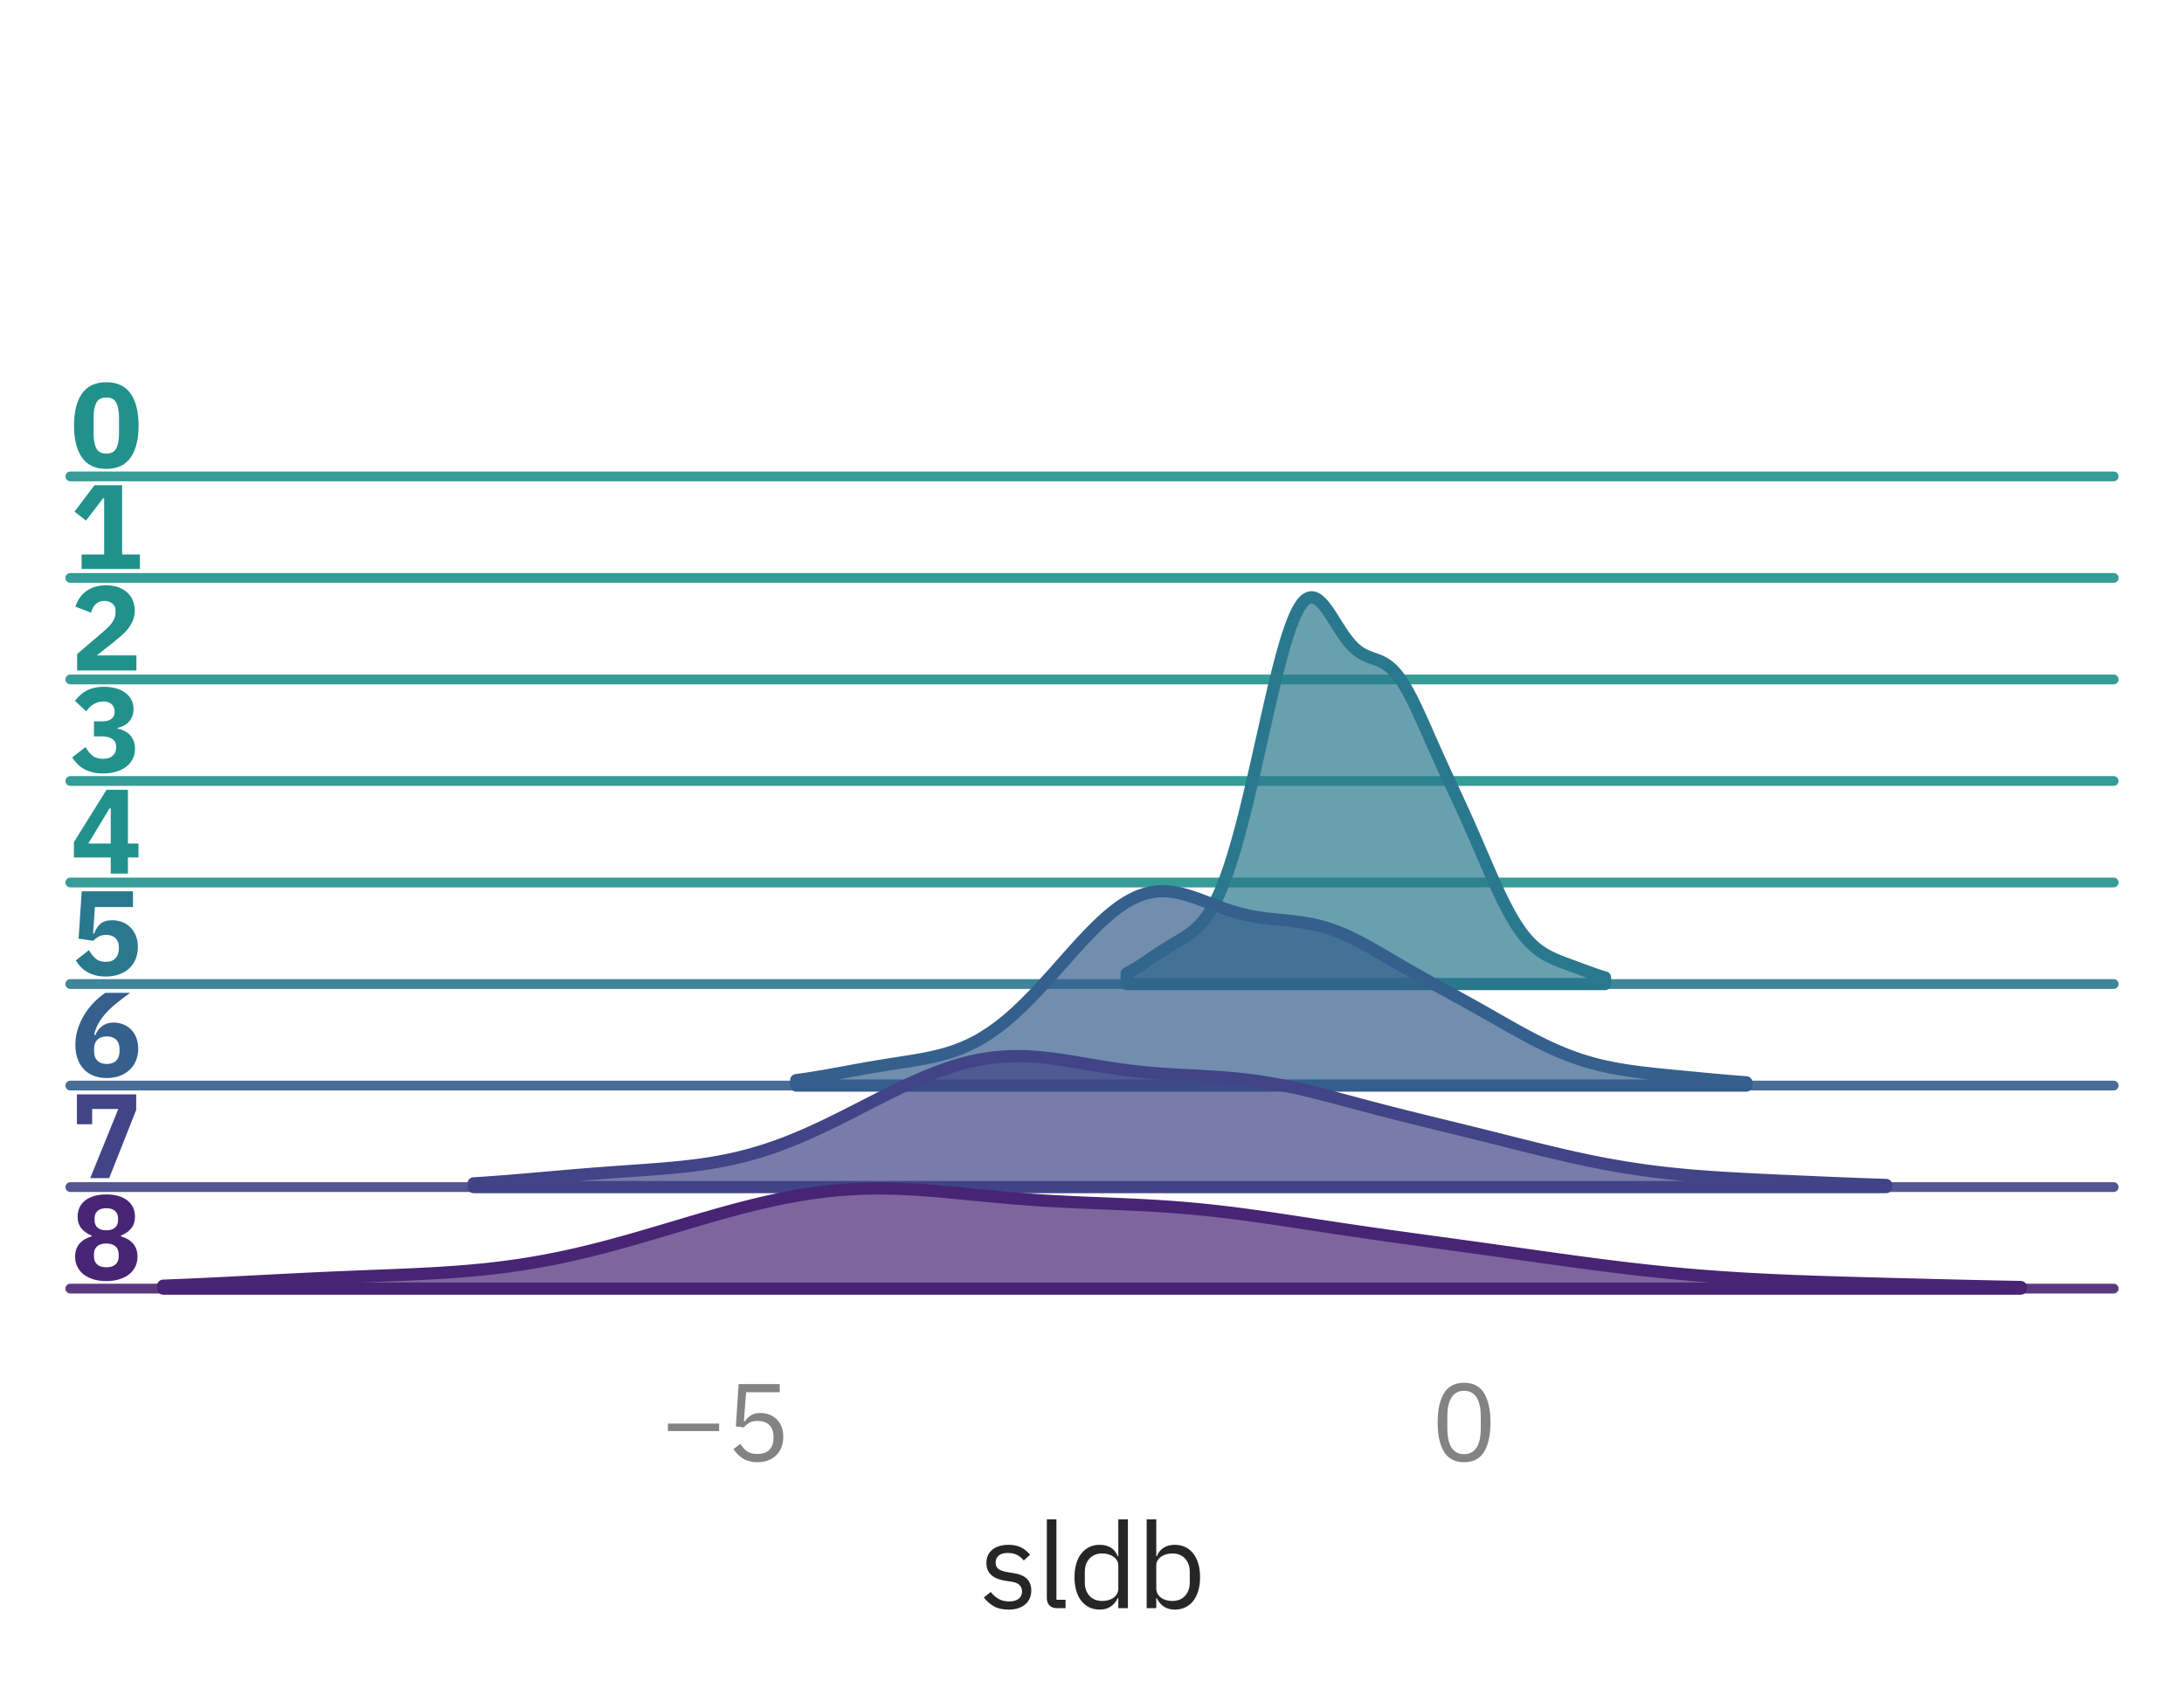 <?xml version="1.0" encoding="utf-8" standalone="no"?>
<!DOCTYPE svg PUBLIC "-//W3C//DTD SVG 1.1//EN"
  "http://www.w3.org/Graphics/SVG/1.1/DTD/svg11.dtd">
<svg xmlns:xlink="http://www.w3.org/1999/xlink" width="223.65pt" height="174.26pt" viewBox="0 0 223.65 174.26" xmlns="http://www.w3.org/2000/svg" version="1.1">
 <defs>
  <style type="text/css">*{stroke-linejoin: round; stroke-linecap: butt}</style>
 </defs>
 <g id="figure_1">
  <g id="patch_1">
   <path d="M 0 174.26 
L 223.65 174.26 
L 223.65 0 
L 0 0 
L 0 174.26 
z
" style="fill: none"/>
  </g>
  <g id="axes_1">
   <g id="patch_2">
    <path d="M 7.2 48.78 
L 216.45 48.78 
L 216.45 7.2 
L 7.2 7.2 
L 7.2 48.78 
z
" style="fill: none"/>
   </g>
   <g id="matplotlib.axis_1">
    <g id="xtick_1"/>
    <g id="xtick_2"/>
   </g>
   <g id="matplotlib.axis_2"/>
   <g id="line2d_1">
    <path d="M 7.2 48.78 
L 216.45 48.78 
" style="fill: none; stroke: #21918c; stroke-opacity: 0.9; stroke-linecap: round"/>
   </g>
   <g id="text_1">
    <!-- 0 -->
    <g style="fill: #21918c" transform="translate(7.2 47.862) scale(0.12 -0.12)">
     <defs>
      <path id="IBMPlexSans-Bold-30" d="M 1920 -77 
Q 1043 -77 620 531 
Q 198 1139 198 2234 
Q 198 3328 620 3936 
Q 1043 4544 1920 4544 
Q 2797 4544 3219 3936 
Q 3642 3328 3642 2234 
Q 3642 1139 3219 531 
Q 2797 -77 1920 -77 
z
M 1920 736 
Q 2304 736 2451 1017 
Q 2598 1299 2598 1811 
L 2598 2656 
Q 2598 3168 2451 3449 
Q 2304 3731 1920 3731 
Q 1536 3731 1389 3449 
Q 1242 3168 1242 2656 
L 1242 1811 
Q 1242 1299 1389 1017 
Q 1536 736 1920 736 
z
" transform="scale(0.016)"/>
     </defs>
     <use xlink:href="#IBMPlexSans-Bold-30"/>
    </g>
   </g>
  </g>
  <g id="axes_2">
   <g id="patch_3">
    <path d="M 7.2 59.175 
L 216.45 59.175 
L 216.45 17.595 
L 7.2 17.595 
L 7.2 59.175 
z
" style="fill: none"/>
   </g>
   <g id="matplotlib.axis_3">
    <g id="xtick_3"/>
    <g id="xtick_4"/>
   </g>
   <g id="matplotlib.axis_4"/>
   <g id="line2d_2">
    <path d="M 7.2 59.175 
L 216.45 59.175 
" style="fill: none; stroke: #21918c; stroke-opacity: 0.9; stroke-linecap: round"/>
   </g>
   <g id="text_2">
    <!-- 1 -->
    <g style="fill: #21918c" transform="translate(7.2 58.257) scale(0.12 -0.12)">
     <defs>
      <path id="IBMPlexSans-Bold-31" d="M 602 0 
L 602 774 
L 1805 774 
L 1805 3770 
L 1747 3770 
L 838 2579 
L 224 3059 
L 1293 4467 
L 2765 4467 
L 2765 774 
L 3712 774 
L 3712 0 
L 602 0 
z
" transform="scale(0.016)"/>
     </defs>
     <use xlink:href="#IBMPlexSans-Bold-31"/>
    </g>
   </g>
  </g>
  <g id="axes_3">
   <g id="patch_4">
    <path d="M 7.2 69.57 
L 216.45 69.57 
L 216.45 27.99 
L 7.2 27.99 
L 7.2 69.57 
z
" style="fill: none"/>
   </g>
   <g id="matplotlib.axis_5">
    <g id="xtick_5"/>
    <g id="xtick_6"/>
   </g>
   <g id="matplotlib.axis_6"/>
   <g id="line2d_3">
    <path d="M 7.2 69.57 
L 216.45 69.57 
" style="fill: none; stroke: #21918c; stroke-opacity: 0.9; stroke-linecap: round"/>
   </g>
   <g id="text_3">
    <!-- 2 -->
    <g style="fill: #21918c" transform="translate(7.2 68.652) scale(0.12 -0.12)">
     <defs>
      <path id="IBMPlexSans-Bold-32" d="M 3526 0 
L 365 0 
L 365 877 
L 1741 2054 
Q 1926 2214 2054 2345 
Q 2182 2477 2262 2601 
Q 2342 2726 2377 2848 
Q 2413 2970 2413 3110 
L 2413 3200 
Q 2413 3328 2361 3424 
Q 2310 3520 2227 3584 
Q 2144 3648 2038 3680 
Q 1933 3712 1824 3712 
Q 1664 3712 1545 3661 
Q 1427 3610 1340 3523 
Q 1254 3437 1196 3325 
Q 1139 3213 1107 3085 
L 269 3405 
Q 346 3635 480 3843 
Q 614 4051 816 4208 
Q 1018 4365 1293 4454 
Q 1568 4544 1914 4544 
Q 2278 4544 2560 4441 
Q 2842 4339 3037 4160 
Q 3232 3981 3334 3734 
Q 3437 3488 3437 3200 
Q 3437 2912 3341 2675 
Q 3245 2438 3081 2230 
Q 2918 2022 2700 1836 
Q 2483 1651 2246 1459 
L 1414 806 
L 3526 806 
L 3526 0 
z
" transform="scale(0.016)"/>
     </defs>
     <use xlink:href="#IBMPlexSans-Bold-32"/>
    </g>
   </g>
  </g>
  <g id="axes_4">
   <g id="patch_5">
    <path d="M 7.2 79.965 
L 216.45 79.965 
L 216.45 38.385 
L 7.2 38.385 
L 7.2 79.965 
z
" style="fill: none"/>
   </g>
   <g id="matplotlib.axis_7">
    <g id="xtick_7"/>
    <g id="xtick_8"/>
   </g>
   <g id="matplotlib.axis_8"/>
   <g id="line2d_4">
    <path d="M 7.2 79.965 
L 216.45 79.965 
" style="fill: none; stroke: #21918c; stroke-opacity: 0.9; stroke-linecap: round"/>
   </g>
   <g id="text_4">
    <!-- 3 -->
    <g style="fill: #21918c" transform="translate(7.2 79.047) scale(0.12 -0.12)">
     <defs>
      <path id="IBMPlexSans-Bold-33" d="M 1677 2701 
Q 2035 2701 2198 2838 
Q 2362 2976 2362 3181 
L 2362 3226 
Q 2362 3469 2205 3616 
Q 2048 3763 1760 3763 
Q 1491 3763 1254 3625 
Q 1018 3488 851 3232 
L 250 3795 
Q 378 3962 525 4099 
Q 672 4237 857 4336 
Q 1043 4435 1273 4489 
Q 1504 4544 1792 4544 
Q 2150 4544 2441 4461 
Q 2733 4378 2941 4221 
Q 3149 4064 3261 3846 
Q 3373 3629 3373 3360 
Q 3373 3149 3305 2976 
Q 3238 2803 3120 2675 
Q 3002 2547 2848 2467 
Q 2694 2387 2522 2355 
L 2522 2317 
Q 2720 2278 2889 2192 
Q 3059 2106 3184 1971 
Q 3309 1837 3379 1654 
Q 3450 1472 3450 1242 
Q 3450 941 3328 697 
Q 3206 454 2982 281 
Q 2758 109 2444 16 
Q 2131 -77 1754 -77 
Q 1414 -77 1152 -6 
Q 890 64 694 182 
Q 499 301 355 454 
Q 211 608 102 781 
L 813 1331 
Q 960 1056 1174 880 
Q 1389 704 1754 704 
Q 2080 704 2262 867 
Q 2445 1030 2445 1312 
L 2445 1350 
Q 2445 1626 2237 1763 
Q 2029 1901 1664 1901 
L 1261 1901 
L 1261 2701 
L 1677 2701 
z
" transform="scale(0.016)"/>
     </defs>
     <use xlink:href="#IBMPlexSans-Bold-33"/>
    </g>
   </g>
  </g>
  <g id="axes_5">
   <g id="patch_6">
    <path d="M 7.2 90.36 
L 216.45 90.36 
L 216.45 48.78 
L 7.2 48.78 
L 7.2 90.36 
z
" style="fill: none"/>
   </g>
   <g id="matplotlib.axis_9">
    <g id="xtick_9"/>
    <g id="xtick_10"/>
   </g>
   <g id="matplotlib.axis_10"/>
   <g id="line2d_5">
    <path d="M 7.2 90.36 
L 216.45 90.36 
" style="fill: none; stroke: #21918c; stroke-opacity: 0.9; stroke-linecap: round"/>
   </g>
   <g id="text_5">
    <!-- 4 -->
    <g style="fill: #21918c" transform="translate(7.2 89.442) scale(0.12 -0.12)">
     <defs>
      <path id="IBMPlexSans-Bold-34" d="M 2157 0 
L 2157 858 
L 192 858 
L 192 1677 
L 1933 4467 
L 3072 4467 
L 3072 1600 
L 3635 1600 
L 3635 858 
L 3072 858 
L 3072 0 
L 2157 0 
z
M 960 1600 
L 2157 1600 
L 2157 3475 
L 2093 3475 
L 960 1600 
z
" transform="scale(0.016)"/>
     </defs>
     <use xlink:href="#IBMPlexSans-Bold-34"/>
    </g>
   </g>
  </g>
  <g id="axes_6">
   <g id="patch_7">
    <path d="M 7.2 100.755 
L 216.45 100.755 
L 216.45 59.175 
L 7.2 59.175 
L 7.2 100.755 
z
" style="fill: none"/>
   </g>
   <g id="matplotlib.axis_11">
    <g id="xtick_11"/>
    <g id="xtick_12"/>
   </g>
   <g id="matplotlib.axis_12"/>
   <g id="FillBetweenPolyCollection_1">
    <defs>
     <path id="m4e39ae0518" d="M 115.377 -74.598 
L 115.377 -73.505 
L 115.623 -73.505 
L 115.869 -73.505 
L 116.116 -73.505 
L 116.362 -73.505 
L 116.608 -73.505 
L 116.854 -73.505 
L 117.1 -73.505 
L 117.346 -73.505 
L 117.593 -73.505 
L 117.839 -73.505 
L 118.085 -73.505 
L 118.331 -73.505 
L 118.577 -73.505 
L 118.823 -73.505 
L 119.07 -73.505 
L 119.316 -73.505 
L 119.562 -73.505 
L 119.808 -73.505 
L 120.054 -73.505 
L 120.3 -73.505 
L 120.547 -73.505 
L 120.793 -73.505 
L 121.039 -73.505 
L 121.285 -73.505 
L 121.531 -73.505 
L 121.777 -73.505 
L 122.024 -73.505 
L 122.27 -73.505 
L 122.516 -73.505 
L 122.762 -73.505 
L 123.008 -73.505 
L 123.254 -73.505 
L 123.501 -73.505 
L 123.747 -73.505 
L 123.993 -73.505 
L 124.239 -73.505 
L 124.485 -73.505 
L 124.731 -73.505 
L 124.978 -73.505 
L 125.224 -73.505 
L 125.47 -73.505 
L 125.716 -73.505 
L 125.962 -73.505 
L 126.208 -73.505 
L 126.455 -73.505 
L 126.701 -73.505 
L 126.947 -73.505 
L 127.193 -73.505 
L 127.439 -73.505 
L 127.685 -73.505 
L 127.932 -73.505 
L 128.178 -73.505 
L 128.424 -73.505 
L 128.67 -73.505 
L 128.916 -73.505 
L 129.162 -73.505 
L 129.409 -73.505 
L 129.655 -73.505 
L 129.901 -73.505 
L 130.147 -73.505 
L 130.393 -73.505 
L 130.639 -73.505 
L 130.886 -73.505 
L 131.132 -73.505 
L 131.378 -73.505 
L 131.624 -73.505 
L 131.87 -73.505 
L 132.116 -73.505 
L 132.363 -73.505 
L 132.609 -73.505 
L 132.855 -73.505 
L 133.101 -73.505 
L 133.347 -73.505 
L 133.593 -73.505 
L 133.84 -73.505 
L 134.086 -73.505 
L 134.332 -73.505 
L 134.578 -73.505 
L 134.824 -73.505 
L 135.07 -73.505 
L 135.317 -73.505 
L 135.563 -73.505 
L 135.809 -73.505 
L 136.055 -73.505 
L 136.301 -73.505 
L 136.547 -73.505 
L 136.794 -73.505 
L 137.04 -73.505 
L 137.286 -73.505 
L 137.532 -73.505 
L 137.778 -73.505 
L 138.024 -73.505 
L 138.27 -73.505 
L 138.517 -73.505 
L 138.763 -73.505 
L 139.009 -73.505 
L 139.255 -73.505 
L 139.501 -73.505 
L 139.747 -73.505 
L 139.994 -73.505 
L 140.24 -73.505 
L 140.486 -73.505 
L 140.732 -73.505 
L 140.978 -73.505 
L 141.224 -73.505 
L 141.471 -73.505 
L 141.717 -73.505 
L 141.963 -73.505 
L 142.209 -73.505 
L 142.455 -73.505 
L 142.701 -73.505 
L 142.948 -73.505 
L 143.194 -73.505 
L 143.44 -73.505 
L 143.686 -73.505 
L 143.932 -73.505 
L 144.178 -73.505 
L 144.425 -73.505 
L 144.671 -73.505 
L 144.917 -73.505 
L 145.163 -73.505 
L 145.409 -73.505 
L 145.655 -73.505 
L 145.902 -73.505 
L 146.148 -73.505 
L 146.394 -73.505 
L 146.64 -73.505 
L 146.886 -73.505 
L 147.132 -73.505 
L 147.379 -73.505 
L 147.625 -73.505 
L 147.871 -73.505 
L 148.117 -73.505 
L 148.363 -73.505 
L 148.609 -73.505 
L 148.856 -73.505 
L 149.102 -73.505 
L 149.348 -73.505 
L 149.594 -73.505 
L 149.84 -73.505 
L 150.086 -73.505 
L 150.333 -73.505 
L 150.579 -73.505 
L 150.825 -73.505 
L 151.071 -73.505 
L 151.317 -73.505 
L 151.563 -73.505 
L 151.81 -73.505 
L 152.056 -73.505 
L 152.302 -73.505 
L 152.548 -73.505 
L 152.794 -73.505 
L 153.04 -73.505 
L 153.287 -73.505 
L 153.533 -73.505 
L 153.779 -73.505 
L 154.025 -73.505 
L 154.271 -73.505 
L 154.517 -73.505 
L 154.764 -73.505 
L 155.01 -73.505 
L 155.256 -73.505 
L 155.502 -73.505 
L 155.748 -73.505 
L 155.994 -73.505 
L 156.241 -73.505 
L 156.487 -73.505 
L 156.733 -73.505 
L 156.979 -73.505 
L 157.225 -73.505 
L 157.471 -73.505 
L 157.718 -73.505 
L 157.964 -73.505 
L 158.21 -73.505 
L 158.456 -73.505 
L 158.702 -73.505 
L 158.948 -73.505 
L 159.195 -73.505 
L 159.441 -73.505 
L 159.687 -73.505 
L 159.933 -73.505 
L 160.179 -73.505 
L 160.425 -73.505 
L 160.672 -73.505 
L 160.918 -73.505 
L 161.164 -73.505 
L 161.41 -73.505 
L 161.656 -73.505 
L 161.902 -73.505 
L 162.149 -73.505 
L 162.395 -73.505 
L 162.641 -73.505 
L 162.887 -73.505 
L 163.133 -73.505 
L 163.379 -73.505 
L 163.626 -73.505 
L 163.872 -73.505 
L 164.118 -73.505 
L 164.364 -73.505 
L 164.364 -74.174 
L 164.364 -74.174 
L 164.118 -74.248 
L 163.872 -74.325 
L 163.626 -74.405 
L 163.379 -74.488 
L 163.133 -74.574 
L 162.887 -74.661 
L 162.641 -74.75 
L 162.395 -74.84 
L 162.149 -74.931 
L 161.902 -75.022 
L 161.656 -75.113 
L 161.41 -75.204 
L 161.164 -75.294 
L 160.918 -75.385 
L 160.672 -75.475 
L 160.425 -75.566 
L 160.179 -75.658 
L 159.933 -75.752 
L 159.687 -75.848 
L 159.441 -75.948 
L 159.195 -76.053 
L 158.948 -76.165 
L 158.702 -76.284 
L 158.456 -76.412 
L 158.21 -76.551 
L 157.964 -76.702 
L 157.718 -76.868 
L 157.471 -77.049 
L 157.225 -77.247 
L 156.979 -77.464 
L 156.733 -77.701 
L 156.487 -77.959 
L 156.241 -78.24 
L 155.994 -78.543 
L 155.748 -78.869 
L 155.502 -79.219 
L 155.256 -79.592 
L 155.01 -79.989 
L 154.764 -80.408 
L 154.517 -80.85 
L 154.271 -81.312 
L 154.025 -81.793 
L 153.779 -82.292 
L 153.533 -82.808 
L 153.287 -83.337 
L 153.04 -83.879 
L 152.794 -84.431 
L 152.548 -84.991 
L 152.302 -85.557 
L 152.056 -86.126 
L 151.81 -86.698 
L 151.563 -87.27 
L 151.317 -87.84 
L 151.071 -88.407 
L 150.825 -88.971 
L 150.579 -89.531 
L 150.333 -90.085 
L 150.086 -90.634 
L 149.84 -91.178 
L 149.594 -91.718 
L 149.348 -92.254 
L 149.102 -92.787 
L 148.856 -93.318 
L 148.609 -93.849 
L 148.363 -94.381 
L 148.117 -94.914 
L 147.871 -95.45 
L 147.625 -95.989 
L 147.379 -96.532 
L 147.132 -97.08 
L 146.886 -97.632 
L 146.64 -98.186 
L 146.394 -98.743 
L 146.148 -99.301 
L 145.902 -99.857 
L 145.655 -100.408 
L 145.409 -100.953 
L 145.163 -101.488 
L 144.917 -102.009 
L 144.671 -102.514 
L 144.425 -102.998 
L 144.178 -103.458 
L 143.932 -103.892 
L 143.686 -104.297 
L 143.44 -104.671 
L 143.194 -105.011 
L 142.948 -105.318 
L 142.701 -105.592 
L 142.455 -105.831 
L 142.209 -106.04 
L 141.963 -106.218 
L 141.717 -106.371 
L 141.471 -106.5 
L 141.224 -106.611 
L 140.978 -106.709 
L 140.732 -106.799 
L 140.486 -106.885 
L 140.24 -106.974 
L 139.994 -107.072 
L 139.747 -107.183 
L 139.501 -107.312 
L 139.255 -107.464 
L 139.009 -107.642 
L 138.763 -107.847 
L 138.517 -108.083 
L 138.27 -108.349 
L 138.024 -108.645 
L 137.778 -108.968 
L 137.532 -109.315 
L 137.286 -109.683 
L 137.04 -110.065 
L 136.794 -110.457 
L 136.547 -110.849 
L 136.301 -111.235 
L 136.055 -111.607 
L 135.809 -111.956 
L 135.563 -112.273 
L 135.317 -112.55 
L 135.07 -112.779 
L 134.824 -112.952 
L 134.578 -113.063 
L 134.332 -113.105 
L 134.086 -113.074 
L 133.84 -112.965 
L 133.593 -112.777 
L 133.347 -112.507 
L 133.101 -112.154 
L 132.855 -111.721 
L 132.609 -111.208 
L 132.363 -110.618 
L 132.116 -109.956 
L 131.87 -109.224 
L 131.624 -108.429 
L 131.378 -107.576 
L 131.132 -106.671 
L 130.886 -105.72 
L 130.639 -104.73 
L 130.393 -103.706 
L 130.147 -102.655 
L 129.901 -101.583 
L 129.655 -100.497 
L 129.409 -99.401 
L 129.162 -98.302 
L 128.916 -97.204 
L 128.67 -96.114 
L 128.424 -95.034 
L 128.178 -93.97 
L 127.932 -92.926 
L 127.685 -91.906 
L 127.439 -90.913 
L 127.193 -89.95 
L 126.947 -89.021 
L 126.701 -88.128 
L 126.455 -87.274 
L 126.208 -86.459 
L 125.962 -85.687 
L 125.716 -84.958 
L 125.47 -84.273 
L 125.224 -83.632 
L 124.978 -83.036 
L 124.731 -82.484 
L 124.485 -81.974 
L 124.239 -81.507 
L 123.993 -81.079 
L 123.747 -80.69 
L 123.501 -80.336 
L 123.254 -80.015 
L 123.008 -79.725 
L 122.762 -79.462 
L 122.516 -79.224 
L 122.27 -79.007 
L 122.024 -78.808 
L 121.777 -78.625 
L 121.531 -78.454 
L 121.285 -78.292 
L 121.039 -78.138 
L 120.793 -77.988 
L 120.547 -77.841 
L 120.3 -77.695 
L 120.054 -77.549 
L 119.808 -77.402 
L 119.562 -77.252 
L 119.316 -77.099 
L 119.07 -76.943 
L 118.823 -76.784 
L 118.577 -76.622 
L 118.331 -76.457 
L 118.085 -76.291 
L 117.839 -76.124 
L 117.593 -75.956 
L 117.346 -75.789 
L 117.1 -75.624 
L 116.854 -75.462 
L 116.608 -75.304 
L 116.362 -75.15 
L 116.116 -75.002 
L 115.869 -74.86 
L 115.623 -74.725 
L 115.377 -74.598 
z
" style="stroke: #2a788e; stroke-width: 1.25"/>
    </defs>
    <g>
     <use xlink:href="#m4e39ae0518" x="0" y="174.26" style="fill: #2a788e; fill-opacity: 0.7; stroke: #2a788e; stroke-width: 1.25"/>
    </g>
   </g>
   <g id="line2d_6">
    <path d="M 7.2 100.755 
L 216.45 100.755 
" style="fill: none; stroke: #2a788e; stroke-opacity: 0.9; stroke-linecap: round"/>
   </g>
   <g id="text_6">
    <!-- 5 -->
    <g style="fill: #2a788e" transform="translate(7.2 99.837) scale(0.12 -0.12)">
     <defs>
      <path id="IBMPlexSans-Bold-35" d="M 3341 3629 
L 1312 3629 
L 1216 2214 
L 1267 2214 
Q 1331 2374 1411 2505 
Q 1491 2637 1600 2729 
Q 1709 2822 1862 2873 
Q 2016 2925 2227 2925 
Q 2515 2925 2764 2829 
Q 3014 2733 3200 2550 
Q 3386 2368 3494 2102 
Q 3603 1837 3603 1504 
Q 3603 1165 3491 873 
Q 3379 582 3158 371 
Q 2938 160 2618 41 
Q 2298 -77 1888 -77 
Q 1562 -77 1312 -6 
Q 1062 64 870 182 
Q 678 301 537 454 
Q 397 608 294 781 
L 992 1331 
Q 1139 1069 1344 886 
Q 1549 704 1894 704 
Q 2240 704 2416 902 
Q 2592 1101 2592 1427 
L 2592 1478 
Q 2592 1786 2413 1965 
Q 2234 2144 1920 2144 
Q 1658 2144 1488 2038 
Q 1318 1933 1229 1830 
L 442 1939 
L 608 4467 
L 3341 4467 
L 3341 3629 
z
" transform="scale(0.016)"/>
     </defs>
     <use xlink:href="#IBMPlexSans-Bold-35"/>
    </g>
   </g>
  </g>
  <g id="axes_7">
   <g id="patch_8">
    <path d="M 7.2 111.15 
L 216.45 111.15 
L 216.45 69.57 
L 7.2 69.57 
L 7.2 111.15 
z
" style="fill: none"/>
   </g>
   <g id="matplotlib.axis_13">
    <g id="xtick_13"/>
    <g id="xtick_14"/>
   </g>
   <g id="matplotlib.axis_14"/>
   <g id="FillBetweenPolyCollection_2">
    <defs>
     <path id="m5106ac39fe" d="M 81.537 -63.665 
L 81.537 -63.11 
L 82.026 -63.11 
L 82.515 -63.11 
L 83.004 -63.11 
L 83.493 -63.11 
L 83.982 -63.11 
L 84.471 -63.11 
L 84.959 -63.11 
L 85.448 -63.11 
L 85.937 -63.11 
L 86.426 -63.11 
L 86.915 -63.11 
L 87.404 -63.11 
L 87.893 -63.11 
L 88.382 -63.11 
L 88.871 -63.11 
L 89.36 -63.11 
L 89.849 -63.11 
L 90.338 -63.11 
L 90.827 -63.11 
L 91.315 -63.11 
L 91.804 -63.11 
L 92.293 -63.11 
L 92.782 -63.11 
L 93.271 -63.11 
L 93.76 -63.11 
L 94.249 -63.11 
L 94.738 -63.11 
L 95.227 -63.11 
L 95.716 -63.11 
L 96.205 -63.11 
L 96.694 -63.11 
L 97.183 -63.11 
L 97.671 -63.11 
L 98.16 -63.11 
L 98.649 -63.11 
L 99.138 -63.11 
L 99.627 -63.11 
L 100.116 -63.11 
L 100.605 -63.11 
L 101.094 -63.11 
L 101.583 -63.11 
L 102.072 -63.11 
L 102.561 -63.11 
L 103.05 -63.11 
L 103.539 -63.11 
L 104.027 -63.11 
L 104.516 -63.11 
L 105.005 -63.11 
L 105.494 -63.11 
L 105.983 -63.11 
L 106.472 -63.11 
L 106.961 -63.11 
L 107.45 -63.11 
L 107.939 -63.11 
L 108.428 -63.11 
L 108.917 -63.11 
L 109.406 -63.11 
L 109.895 -63.11 
L 110.383 -63.11 
L 110.872 -63.11 
L 111.361 -63.11 
L 111.85 -63.11 
L 112.339 -63.11 
L 112.828 -63.11 
L 113.317 -63.11 
L 113.806 -63.11 
L 114.295 -63.11 
L 114.784 -63.11 
L 115.273 -63.11 
L 115.762 -63.11 
L 116.251 -63.11 
L 116.739 -63.11 
L 117.228 -63.11 
L 117.717 -63.11 
L 118.206 -63.11 
L 118.695 -63.11 
L 119.184 -63.11 
L 119.673 -63.11 
L 120.162 -63.11 
L 120.651 -63.11 
L 121.14 -63.11 
L 121.629 -63.11 
L 122.118 -63.11 
L 122.607 -63.11 
L 123.095 -63.11 
L 123.584 -63.11 
L 124.073 -63.11 
L 124.562 -63.11 
L 125.051 -63.11 
L 125.54 -63.11 
L 126.029 -63.11 
L 126.518 -63.11 
L 127.007 -63.11 
L 127.496 -63.11 
L 127.985 -63.11 
L 128.474 -63.11 
L 128.962 -63.11 
L 129.451 -63.11 
L 129.94 -63.11 
L 130.429 -63.11 
L 130.918 -63.11 
L 131.407 -63.11 
L 131.896 -63.11 
L 132.385 -63.11 
L 132.874 -63.11 
L 133.363 -63.11 
L 133.852 -63.11 
L 134.341 -63.11 
L 134.83 -63.11 
L 135.318 -63.11 
L 135.807 -63.11 
L 136.296 -63.11 
L 136.785 -63.11 
L 137.274 -63.11 
L 137.763 -63.11 
L 138.252 -63.11 
L 138.741 -63.11 
L 139.23 -63.11 
L 139.719 -63.11 
L 140.208 -63.11 
L 140.697 -63.11 
L 141.186 -63.11 
L 141.674 -63.11 
L 142.163 -63.11 
L 142.652 -63.11 
L 143.141 -63.11 
L 143.63 -63.11 
L 144.119 -63.11 
L 144.608 -63.11 
L 145.097 -63.11 
L 145.586 -63.11 
L 146.075 -63.11 
L 146.564 -63.11 
L 147.053 -63.11 
L 147.542 -63.11 
L 148.03 -63.11 
L 148.519 -63.11 
L 149.008 -63.11 
L 149.497 -63.11 
L 149.986 -63.11 
L 150.475 -63.11 
L 150.964 -63.11 
L 151.453 -63.11 
L 151.942 -63.11 
L 152.431 -63.11 
L 152.92 -63.11 
L 153.409 -63.11 
L 153.898 -63.11 
L 154.386 -63.11 
L 154.875 -63.11 
L 155.364 -63.11 
L 155.853 -63.11 
L 156.342 -63.11 
L 156.831 -63.11 
L 157.32 -63.11 
L 157.809 -63.11 
L 158.298 -63.11 
L 158.787 -63.11 
L 159.276 -63.11 
L 159.765 -63.11 
L 160.254 -63.11 
L 160.742 -63.11 
L 161.231 -63.11 
L 161.72 -63.11 
L 162.209 -63.11 
L 162.698 -63.11 
L 163.187 -63.11 
L 163.676 -63.11 
L 164.165 -63.11 
L 164.654 -63.11 
L 165.143 -63.11 
L 165.632 -63.11 
L 166.121 -63.11 
L 166.61 -63.11 
L 167.098 -63.11 
L 167.587 -63.11 
L 168.076 -63.11 
L 168.565 -63.11 
L 169.054 -63.11 
L 169.543 -63.11 
L 170.032 -63.11 
L 170.521 -63.11 
L 171.01 -63.11 
L 171.499 -63.11 
L 171.988 -63.11 
L 172.477 -63.11 
L 172.966 -63.11 
L 173.454 -63.11 
L 173.943 -63.11 
L 174.432 -63.11 
L 174.921 -63.11 
L 175.41 -63.11 
L 175.899 -63.11 
L 176.388 -63.11 
L 176.877 -63.11 
L 177.366 -63.11 
L 177.855 -63.11 
L 178.344 -63.11 
L 178.833 -63.11 
L 178.833 -63.441 
L 178.833 -63.441 
L 178.344 -63.477 
L 177.855 -63.515 
L 177.366 -63.555 
L 176.877 -63.596 
L 176.388 -63.639 
L 175.899 -63.683 
L 175.41 -63.727 
L 174.921 -63.773 
L 174.432 -63.818 
L 173.943 -63.865 
L 173.454 -63.911 
L 172.966 -63.957 
L 172.477 -64.004 
L 171.988 -64.051 
L 171.499 -64.098 
L 171.01 -64.145 
L 170.521 -64.194 
L 170.032 -64.243 
L 169.543 -64.294 
L 169.054 -64.346 
L 168.565 -64.402 
L 168.076 -64.46 
L 167.587 -64.522 
L 167.098 -64.589 
L 166.61 -64.661 
L 166.121 -64.738 
L 165.632 -64.822 
L 165.143 -64.914 
L 164.654 -65.013 
L 164.165 -65.121 
L 163.676 -65.238 
L 163.187 -65.365 
L 162.698 -65.501 
L 162.209 -65.648 
L 161.72 -65.806 
L 161.231 -65.974 
L 160.742 -66.154 
L 160.254 -66.343 
L 159.765 -66.543 
L 159.276 -66.754 
L 158.787 -66.974 
L 158.298 -67.203 
L 157.809 -67.441 
L 157.32 -67.686 
L 156.831 -67.939 
L 156.342 -68.198 
L 155.853 -68.462 
L 155.364 -68.731 
L 154.875 -69.003 
L 154.386 -69.279 
L 153.898 -69.556 
L 153.409 -69.834 
L 152.92 -70.112 
L 152.431 -70.391 
L 151.942 -70.668 
L 151.453 -70.944 
L 150.964 -71.219 
L 150.475 -71.491 
L 149.986 -71.763 
L 149.497 -72.032 
L 149.008 -72.301 
L 148.519 -72.568 
L 148.03 -72.835 
L 147.542 -73.102 
L 147.053 -73.37 
L 146.564 -73.639 
L 146.075 -73.91 
L 145.586 -74.184 
L 145.097 -74.459 
L 144.608 -74.738 
L 144.119 -75.02 
L 143.63 -75.304 
L 143.141 -75.59 
L 142.652 -75.877 
L 142.163 -76.165 
L 141.674 -76.453 
L 141.186 -76.738 
L 140.697 -77.02 
L 140.208 -77.296 
L 139.719 -77.565 
L 139.23 -77.826 
L 138.741 -78.076 
L 138.252 -78.313 
L 137.763 -78.537 
L 137.274 -78.745 
L 136.785 -78.937 
L 136.296 -79.112 
L 135.807 -79.27 
L 135.318 -79.411 
L 134.83 -79.534 
L 134.341 -79.642 
L 133.852 -79.735 
L 133.363 -79.814 
L 132.874 -79.882 
L 132.385 -79.941 
L 131.896 -79.994 
L 131.407 -80.043 
L 130.918 -80.09 
L 130.429 -80.14 
L 129.94 -80.193 
L 129.451 -80.254 
L 128.962 -80.323 
L 128.474 -80.404 
L 127.985 -80.497 
L 127.496 -80.604 
L 127.007 -80.725 
L 126.518 -80.861 
L 126.029 -81.01 
L 125.54 -81.171 
L 125.051 -81.342 
L 124.562 -81.522 
L 124.073 -81.707 
L 123.584 -81.894 
L 123.095 -82.079 
L 122.607 -82.258 
L 122.118 -82.427 
L 121.629 -82.582 
L 121.14 -82.719 
L 120.651 -82.834 
L 120.162 -82.922 
L 119.673 -82.981 
L 119.184 -83.007 
L 118.695 -82.998 
L 118.206 -82.952 
L 117.717 -82.866 
L 117.228 -82.742 
L 116.739 -82.577 
L 116.251 -82.372 
L 115.762 -82.128 
L 115.273 -81.846 
L 114.784 -81.527 
L 114.295 -81.174 
L 113.806 -80.789 
L 113.317 -80.375 
L 112.828 -79.933 
L 112.339 -79.468 
L 111.85 -78.982 
L 111.361 -78.477 
L 110.872 -77.958 
L 110.383 -77.426 
L 109.895 -76.885 
L 109.406 -76.338 
L 108.917 -75.788 
L 108.428 -75.236 
L 107.939 -74.686 
L 107.45 -74.141 
L 106.961 -73.601 
L 106.472 -73.071 
L 105.983 -72.551 
L 105.494 -72.044 
L 105.005 -71.552 
L 104.516 -71.077 
L 104.027 -70.619 
L 103.539 -70.181 
L 103.05 -69.763 
L 102.561 -69.367 
L 102.072 -68.993 
L 101.583 -68.642 
L 101.094 -68.315 
L 100.605 -68.01 
L 100.116 -67.729 
L 99.627 -67.47 
L 99.138 -67.233 
L 98.649 -67.017 
L 98.16 -66.821 
L 97.671 -66.644 
L 97.183 -66.483 
L 96.694 -66.339 
L 96.205 -66.208 
L 95.716 -66.09 
L 95.227 -65.982 
L 94.738 -65.883 
L 94.249 -65.792 
L 93.76 -65.706 
L 93.271 -65.625 
L 92.782 -65.546 
L 92.293 -65.469 
L 91.804 -65.393 
L 91.315 -65.317 
L 90.827 -65.24 
L 90.338 -65.161 
L 89.849 -65.081 
L 89.36 -64.999 
L 88.871 -64.915 
L 88.382 -64.829 
L 87.893 -64.741 
L 87.404 -64.652 
L 86.915 -64.563 
L 86.426 -64.473 
L 85.937 -64.383 
L 85.448 -64.293 
L 84.959 -64.205 
L 84.471 -64.119 
L 83.982 -64.035 
L 83.493 -63.954 
L 83.004 -63.876 
L 82.515 -63.802 
L 82.026 -63.731 
L 81.537 -63.665 
z
" style="stroke: #355f8d; stroke-width: 1.25"/>
    </defs>
    <g>
     <use xlink:href="#m5106ac39fe" x="0" y="174.26" style="fill: #355f8d; fill-opacity: 0.7; stroke: #355f8d; stroke-width: 1.25"/>
    </g>
   </g>
   <g id="line2d_7">
    <path d="M 7.2 111.15 
L 216.45 111.15 
" style="fill: none; stroke: #355f8d; stroke-opacity: 0.9; stroke-linecap: round"/>
   </g>
   <g id="text_7">
    <!-- 6 -->
    <g style="fill: #355f8d" transform="translate(7.2 110.232) scale(0.12 -0.12)">
     <defs>
      <path id="IBMPlexSans-Bold-36" d="M 1946 -77 
Q 1549 -77 1235 48 
Q 922 173 707 406 
Q 493 640 381 966 
Q 269 1293 269 1696 
Q 269 2163 413 2582 
Q 557 3002 784 3357 
Q 1011 3712 1296 3993 
Q 1581 4275 1869 4467 
L 3194 4467 
Q 2784 4173 2457 3907 
Q 2131 3642 1891 3373 
Q 1651 3104 1494 2825 
Q 1338 2547 1274 2227 
L 1331 2208 
Q 1389 2336 1469 2457 
Q 1549 2579 1667 2672 
Q 1786 2765 1946 2822 
Q 2106 2880 2317 2880 
Q 2592 2880 2832 2781 
Q 3072 2682 3248 2502 
Q 3424 2323 3523 2064 
Q 3622 1805 3622 1491 
Q 3622 1146 3504 858 
Q 3386 570 3165 362 
Q 2944 154 2637 38 
Q 2330 -77 1946 -77 
z
M 1946 672 
Q 2266 672 2445 848 
Q 2624 1024 2624 1350 
L 2624 1466 
Q 2624 1792 2445 1968 
Q 2266 2144 1946 2144 
Q 1626 2144 1446 1968 
Q 1267 1792 1267 1466 
L 1267 1350 
Q 1267 1024 1446 848 
Q 1626 672 1946 672 
z
" transform="scale(0.016)"/>
     </defs>
     <use xlink:href="#IBMPlexSans-Bold-36"/>
    </g>
   </g>
  </g>
  <g id="axes_8">
   <g id="patch_9">
    <path d="M 7.2 121.545 
L 216.45 121.545 
L 216.45 79.965 
L 7.2 79.965 
L 7.2 121.545 
z
" style="fill: none"/>
   </g>
   <g id="matplotlib.axis_15">
    <g id="xtick_15"/>
    <g id="xtick_16"/>
   </g>
   <g id="matplotlib.axis_16"/>
   <g id="FillBetweenPolyCollection_3">
    <defs>
     <path id="mb5590cb786" d="M 48.502 -53.094 
L 48.502 -52.715 
L 49.228 -52.715 
L 49.955 -52.715 
L 50.682 -52.715 
L 51.409 -52.715 
L 52.136 -52.715 
L 52.863 -52.715 
L 53.59 -52.715 
L 54.317 -52.715 
L 55.044 -52.715 
L 55.77 -52.715 
L 56.497 -52.715 
L 57.224 -52.715 
L 57.951 -52.715 
L 58.678 -52.715 
L 59.405 -52.715 
L 60.132 -52.715 
L 60.859 -52.715 
L 61.586 -52.715 
L 62.313 -52.715 
L 63.039 -52.715 
L 63.766 -52.715 
L 64.493 -52.715 
L 65.22 -52.715 
L 65.947 -52.715 
L 66.674 -52.715 
L 67.401 -52.715 
L 68.128 -52.715 
L 68.855 -52.715 
L 69.582 -52.715 
L 70.308 -52.715 
L 71.035 -52.715 
L 71.762 -52.715 
L 72.489 -52.715 
L 73.216 -52.715 
L 73.943 -52.715 
L 74.67 -52.715 
L 75.397 -52.715 
L 76.124 -52.715 
L 76.85 -52.715 
L 77.577 -52.715 
L 78.304 -52.715 
L 79.031 -52.715 
L 79.758 -52.715 
L 80.485 -52.715 
L 81.212 -52.715 
L 81.939 -52.715 
L 82.666 -52.715 
L 83.393 -52.715 
L 84.119 -52.715 
L 84.846 -52.715 
L 85.573 -52.715 
L 86.3 -52.715 
L 87.027 -52.715 
L 87.754 -52.715 
L 88.481 -52.715 
L 89.208 -52.715 
L 89.935 -52.715 
L 90.661 -52.715 
L 91.388 -52.715 
L 92.115 -52.715 
L 92.842 -52.715 
L 93.569 -52.715 
L 94.296 -52.715 
L 95.023 -52.715 
L 95.75 -52.715 
L 96.477 -52.715 
L 97.204 -52.715 
L 97.93 -52.715 
L 98.657 -52.715 
L 99.384 -52.715 
L 100.111 -52.715 
L 100.838 -52.715 
L 101.565 -52.715 
L 102.292 -52.715 
L 103.019 -52.715 
L 103.746 -52.715 
L 104.473 -52.715 
L 105.199 -52.715 
L 105.926 -52.715 
L 106.653 -52.715 
L 107.38 -52.715 
L 108.107 -52.715 
L 108.834 -52.715 
L 109.561 -52.715 
L 110.288 -52.715 
L 111.015 -52.715 
L 111.741 -52.715 
L 112.468 -52.715 
L 113.195 -52.715 
L 113.922 -52.715 
L 114.649 -52.715 
L 115.376 -52.715 
L 116.103 -52.715 
L 116.83 -52.715 
L 117.557 -52.715 
L 118.284 -52.715 
L 119.01 -52.715 
L 119.737 -52.715 
L 120.464 -52.715 
L 121.191 -52.715 
L 121.918 -52.715 
L 122.645 -52.715 
L 123.372 -52.715 
L 124.099 -52.715 
L 124.826 -52.715 
L 125.552 -52.715 
L 126.279 -52.715 
L 127.006 -52.715 
L 127.733 -52.715 
L 128.46 -52.715 
L 129.187 -52.715 
L 129.914 -52.715 
L 130.641 -52.715 
L 131.368 -52.715 
L 132.095 -52.715 
L 132.821 -52.715 
L 133.548 -52.715 
L 134.275 -52.715 
L 135.002 -52.715 
L 135.729 -52.715 
L 136.456 -52.715 
L 137.183 -52.715 
L 137.91 -52.715 
L 138.637 -52.715 
L 139.364 -52.715 
L 140.09 -52.715 
L 140.817 -52.715 
L 141.544 -52.715 
L 142.271 -52.715 
L 142.998 -52.715 
L 143.725 -52.715 
L 144.452 -52.715 
L 145.179 -52.715 
L 145.906 -52.715 
L 146.632 -52.715 
L 147.359 -52.715 
L 148.086 -52.715 
L 148.813 -52.715 
L 149.54 -52.715 
L 150.267 -52.715 
L 150.994 -52.715 
L 151.721 -52.715 
L 152.448 -52.715 
L 153.175 -52.715 
L 153.901 -52.715 
L 154.628 -52.715 
L 155.355 -52.715 
L 156.082 -52.715 
L 156.809 -52.715 
L 157.536 -52.715 
L 158.263 -52.715 
L 158.99 -52.715 
L 159.717 -52.715 
L 160.443 -52.715 
L 161.17 -52.715 
L 161.897 -52.715 
L 162.624 -52.715 
L 163.351 -52.715 
L 164.078 -52.715 
L 164.805 -52.715 
L 165.532 -52.715 
L 166.259 -52.715 
L 166.986 -52.715 
L 167.712 -52.715 
L 168.439 -52.715 
L 169.166 -52.715 
L 169.893 -52.715 
L 170.62 -52.715 
L 171.347 -52.715 
L 172.074 -52.715 
L 172.801 -52.715 
L 173.528 -52.715 
L 174.255 -52.715 
L 174.981 -52.715 
L 175.708 -52.715 
L 176.435 -52.715 
L 177.162 -52.715 
L 177.889 -52.715 
L 178.616 -52.715 
L 179.343 -52.715 
L 180.07 -52.715 
L 180.797 -52.715 
L 181.523 -52.715 
L 182.25 -52.715 
L 182.977 -52.715 
L 183.704 -52.715 
L 184.431 -52.715 
L 185.158 -52.715 
L 185.885 -52.715 
L 186.612 -52.715 
L 187.339 -52.715 
L 188.066 -52.715 
L 188.792 -52.715 
L 189.519 -52.715 
L 190.246 -52.715 
L 190.973 -52.715 
L 191.7 -52.715 
L 192.427 -52.715 
L 193.154 -52.715 
L 193.154 -52.93 
L 193.154 -52.93 
L 192.427 -52.954 
L 191.7 -52.979 
L 190.973 -53.005 
L 190.246 -53.032 
L 189.519 -53.06 
L 188.792 -53.089 
L 188.066 -53.118 
L 187.339 -53.148 
L 186.612 -53.179 
L 185.885 -53.21 
L 185.158 -53.242 
L 184.431 -53.273 
L 183.704 -53.305 
L 182.977 -53.338 
L 182.25 -53.37 
L 181.523 -53.403 
L 180.797 -53.437 
L 180.07 -53.472 
L 179.343 -53.508 
L 178.616 -53.545 
L 177.889 -53.584 
L 177.162 -53.625 
L 176.435 -53.669 
L 175.708 -53.715 
L 174.981 -53.765 
L 174.255 -53.819 
L 173.528 -53.876 
L 172.801 -53.938 
L 172.074 -54.005 
L 171.347 -54.078 
L 170.62 -54.156 
L 169.893 -54.24 
L 169.166 -54.33 
L 168.439 -54.427 
L 167.712 -54.53 
L 166.986 -54.64 
L 166.259 -54.756 
L 165.532 -54.88 
L 164.805 -55.009 
L 164.078 -55.145 
L 163.351 -55.287 
L 162.624 -55.436 
L 161.897 -55.589 
L 161.17 -55.748 
L 160.443 -55.911 
L 159.717 -56.078 
L 158.99 -56.25 
L 158.263 -56.424 
L 157.536 -56.601 
L 156.809 -56.78 
L 156.082 -56.961 
L 155.355 -57.143 
L 154.628 -57.325 
L 153.901 -57.508 
L 153.175 -57.691 
L 152.448 -57.873 
L 151.721 -58.054 
L 150.994 -58.235 
L 150.267 -58.415 
L 149.54 -58.594 
L 148.813 -58.772 
L 148.086 -58.95 
L 147.359 -59.127 
L 146.632 -59.305 
L 145.906 -59.483 
L 145.179 -59.662 
L 144.452 -59.842 
L 143.725 -60.023 
L 142.998 -60.207 
L 142.271 -60.392 
L 141.544 -60.58 
L 140.817 -60.77 
L 140.09 -60.961 
L 139.364 -61.154 
L 138.637 -61.348 
L 137.91 -61.541 
L 137.183 -61.735 
L 136.456 -61.927 
L 135.729 -62.116 
L 135.002 -62.301 
L 134.275 -62.481 
L 133.548 -62.655 
L 132.821 -62.822 
L 132.095 -62.98 
L 131.368 -63.129 
L 130.641 -63.267 
L 129.914 -63.395 
L 129.187 -63.511 
L 128.46 -63.616 
L 127.733 -63.71 
L 127.006 -63.793 
L 126.279 -63.866 
L 125.552 -63.929 
L 124.826 -63.984 
L 124.099 -64.033 
L 123.372 -64.076 
L 122.645 -64.116 
L 121.918 -64.154 
L 121.191 -64.192 
L 120.464 -64.232 
L 119.737 -64.276 
L 119.01 -64.324 
L 118.284 -64.38 
L 117.557 -64.442 
L 116.83 -64.514 
L 116.103 -64.594 
L 115.376 -64.684 
L 114.649 -64.782 
L 113.922 -64.888 
L 113.195 -65.001 
L 112.468 -65.12 
L 111.741 -65.243 
L 111.015 -65.367 
L 110.288 -65.49 
L 109.561 -65.61 
L 108.834 -65.724 
L 108.107 -65.828 
L 107.38 -65.921 
L 106.653 -66 
L 105.926 -66.062 
L 105.199 -66.104 
L 104.473 -66.125 
L 103.746 -66.123 
L 103.019 -66.097 
L 102.292 -66.045 
L 101.565 -65.967 
L 100.838 -65.862 
L 100.111 -65.731 
L 99.384 -65.574 
L 98.657 -65.391 
L 97.93 -65.185 
L 97.204 -64.955 
L 96.477 -64.704 
L 95.75 -64.432 
L 95.023 -64.142 
L 94.296 -63.836 
L 93.569 -63.515 
L 92.842 -63.181 
L 92.115 -62.836 
L 91.388 -62.482 
L 90.661 -62.12 
L 89.935 -61.753 
L 89.208 -61.383 
L 88.481 -61.011 
L 87.754 -60.639 
L 87.027 -60.268 
L 86.3 -59.901 
L 85.573 -59.539 
L 84.846 -59.184 
L 84.119 -58.836 
L 83.393 -58.498 
L 82.666 -58.17 
L 81.939 -57.855 
L 81.212 -57.553 
L 80.485 -57.265 
L 79.758 -56.992 
L 79.031 -56.734 
L 78.304 -56.493 
L 77.577 -56.267 
L 76.85 -56.059 
L 76.124 -55.866 
L 75.397 -55.69 
L 74.67 -55.529 
L 73.943 -55.383 
L 73.216 -55.251 
L 72.489 -55.132 
L 71.762 -55.025 
L 71.035 -54.929 
L 70.308 -54.843 
L 69.582 -54.766 
L 68.855 -54.695 
L 68.128 -54.631 
L 67.401 -54.571 
L 66.674 -54.515 
L 65.947 -54.461 
L 65.22 -54.41 
L 64.493 -54.358 
L 63.766 -54.307 
L 63.039 -54.255 
L 62.313 -54.202 
L 61.586 -54.148 
L 60.859 -54.092 
L 60.132 -54.035 
L 59.405 -53.976 
L 58.678 -53.915 
L 57.951 -53.853 
L 57.224 -53.79 
L 56.497 -53.726 
L 55.77 -53.662 
L 55.044 -53.599 
L 54.317 -53.535 
L 53.59 -53.473 
L 52.863 -53.412 
L 52.136 -53.353 
L 51.409 -53.296 
L 50.682 -53.241 
L 49.955 -53.189 
L 49.228 -53.14 
L 48.502 -53.094 
z
" style="stroke: #414487; stroke-width: 1.25"/>
    </defs>
    <g>
     <use xlink:href="#mb5590cb786" x="0" y="174.26" style="fill: #414487; fill-opacity: 0.7; stroke: #414487; stroke-width: 1.25"/>
    </g>
   </g>
   <g id="line2d_8">
    <path d="M 7.2 121.545 
L 216.45 121.545 
" style="fill: none; stroke: #414487; stroke-opacity: 0.9; stroke-linecap: round"/>
   </g>
   <g id="text_8">
    <!-- 7 -->
    <g style="fill: #414487" transform="translate(7.2 120.627) scale(0.12 -0.12)">
     <defs>
      <path id="IBMPlexSans-Bold-37" d="M 1062 0 
L 2560 3686 
L 1165 3686 
L 1165 2874 
L 352 2874 
L 352 4467 
L 3514 4467 
L 3514 3635 
L 2074 0 
L 1062 0 
z
" transform="scale(0.016)"/>
     </defs>
     <use xlink:href="#IBMPlexSans-Bold-37"/>
    </g>
   </g>
  </g>
  <g id="axes_9">
   <g id="patch_10">
    <path d="M 7.2 131.94 
L 216.45 131.94 
L 216.45 90.36 
L 7.2 90.36 
L 7.2 131.94 
z
" style="fill: none"/>
   </g>
   <g id="matplotlib.axis_17">
    <g id="xtick_17">
     <g id="text_9">
      <!-- −5 -->
      <g style="fill: #838383" transform="translate(67.641 149.58) scale(0.11 -0.11)">
       <defs>
        <path id="IBMPlexSans-Regular-2212" d="M 429 1734 
L 429 2170 
L 3411 2170 
L 3411 1734 
L 429 1734 
z
" transform="scale(0.016)"/>
        <path id="IBMPlexSans-Regular-35" d="M 3187 3994 
L 1229 3994 
L 1101 2291 
L 1146 2291 
Q 1306 2515 1507 2649 
Q 1709 2784 2061 2784 
Q 2349 2784 2592 2688 
Q 2835 2592 3014 2416 
Q 3194 2240 3293 1984 
Q 3392 1728 3392 1402 
Q 3392 1075 3289 803 
Q 3187 531 2992 336 
Q 2797 141 2518 32 
Q 2240 -77 1888 -77 
Q 1606 -77 1392 -13 
Q 1178 51 1011 160 
Q 845 269 720 403 
Q 595 538 493 685 
L 896 992 
Q 979 858 1072 749 
Q 1165 640 1277 563 
Q 1389 486 1536 444 
Q 1683 403 1888 403 
Q 2349 403 2585 646 
Q 2822 890 2822 1331 
L 2822 1395 
Q 2822 1837 2585 2080 
Q 2349 2323 1888 2323 
Q 1581 2323 1405 2211 
Q 1229 2099 1088 1946 
L 634 2010 
L 794 4467 
L 3187 4467 
L 3187 3994 
z
" transform="scale(0.016)"/>
       </defs>
       <use xlink:href="#IBMPlexSans-Regular-2212"/>
       <use xlink:href="#IBMPlexSans-Regular-35" transform="translate(60 0)"/>
      </g>
     </g>
    </g>
    <g id="xtick_18">
     <g id="text_10">
      <!-- 0 -->
      <g style="fill: #838383" transform="translate(146.546 149.58) scale(0.11 -0.11)">
       <defs>
        <path id="IBMPlexSans-Regular-30" d="M 1920 -77 
Q 1120 -77 752 531 
Q 384 1139 384 2234 
Q 384 3328 752 3936 
Q 1120 4544 1920 4544 
Q 2720 4544 3088 3936 
Q 3456 3328 3456 2234 
Q 3456 1139 3088 531 
Q 2720 -77 1920 -77 
z
M 1920 390 
Q 2182 390 2368 499 
Q 2554 608 2669 806 
Q 2784 1005 2838 1273 
Q 2893 1542 2893 1869 
L 2893 2598 
Q 2893 2925 2838 3193 
Q 2784 3462 2669 3660 
Q 2554 3859 2368 3968 
Q 2182 4077 1920 4077 
Q 1658 4077 1472 3968 
Q 1286 3859 1171 3660 
Q 1056 3462 1001 3193 
Q 947 2925 947 2598 
L 947 1869 
Q 947 1542 1001 1273 
Q 1056 1005 1171 806 
Q 1286 608 1472 499 
Q 1658 390 1920 390 
z
" transform="scale(0.016)"/>
       </defs>
       <use xlink:href="#IBMPlexSans-Regular-30"/>
      </g>
     </g>
    </g>
    <g id="text_11">
     <!-- sldb -->
     <g style="fill: #262626" transform="translate(100.311 164.66) scale(0.12 -0.12)">
      <defs>
       <path id="IBMPlexSans-Regular-73" d="M 1536 -77 
Q 1075 -77 764 99 
Q 454 275 230 570 
L 595 864 
Q 787 621 1024 489 
Q 1261 358 1574 358 
Q 1901 358 2083 499 
Q 2266 640 2266 896 
Q 2266 1088 2141 1225 
Q 2016 1363 1690 1414 
L 1427 1453 
Q 1197 1485 1005 1552 
Q 813 1619 669 1731 
Q 525 1843 445 2009 
Q 365 2176 365 2406 
Q 365 2650 454 2832 
Q 544 3014 701 3136 
Q 858 3258 1075 3318 
Q 1293 3379 1542 3379 
Q 1946 3379 2218 3238 
Q 2490 3098 2694 2848 
L 2355 2541 
Q 2246 2694 2035 2819 
Q 1824 2944 1504 2944 
Q 1184 2944 1021 2806 
Q 858 2669 858 2432 
Q 858 2189 1021 2080 
Q 1184 1971 1491 1920 
L 1747 1882 
Q 2298 1798 2528 1564 
Q 2758 1331 2758 954 
Q 2758 474 2432 198 
Q 2106 -77 1536 -77 
z
" transform="scale(0.016)"/>
       <path id="IBMPlexSans-Regular-6c" d="M 1088 0 
Q 819 0 681 150 
Q 544 301 544 531 
L 544 4736 
L 1056 4736 
L 1056 448 
L 1542 448 
L 1542 0 
L 1088 0 
z
" transform="scale(0.016)"/>
       <path id="IBMPlexSans-Regular-64" d="M 2656 538 
L 2630 538 
Q 2330 -77 1664 -77 
Q 1357 -77 1107 44 
Q 858 166 682 390 
Q 506 614 413 934 
Q 320 1254 320 1651 
Q 320 2048 413 2368 
Q 506 2688 682 2912 
Q 858 3136 1107 3257 
Q 1357 3379 1664 3379 
Q 2010 3379 2256 3228 
Q 2502 3078 2630 2765 
L 2656 2765 
L 2656 4736 
L 3168 4736 
L 3168 0 
L 2656 0 
L 2656 538 
z
M 1805 384 
Q 1978 384 2134 429 
Q 2291 474 2406 560 
Q 2522 646 2589 771 
Q 2656 896 2656 1056 
L 2656 2285 
Q 2656 2419 2589 2537 
Q 2522 2656 2406 2739 
Q 2291 2822 2134 2870 
Q 1978 2918 1805 2918 
Q 1370 2918 1120 2646 
Q 870 2374 870 1933 
L 870 1370 
Q 870 928 1120 656 
Q 1370 384 1805 384 
z
" transform="scale(0.016)"/>
       <path id="IBMPlexSans-Regular-62" d="M 544 4736 
L 1056 4736 
L 1056 2765 
L 1082 2765 
Q 1210 3078 1456 3228 
Q 1702 3379 2048 3379 
Q 2355 3379 2604 3257 
Q 2854 3136 3030 2912 
Q 3206 2688 3299 2368 
Q 3392 2048 3392 1651 
Q 3392 1254 3299 934 
Q 3206 614 3030 390 
Q 2854 166 2604 44 
Q 2355 -77 2048 -77 
Q 1376 -77 1082 538 
L 1056 538 
L 1056 0 
L 544 0 
L 544 4736 
z
M 1907 384 
Q 2342 384 2592 656 
Q 2842 928 2842 1370 
L 2842 1933 
Q 2842 2374 2592 2646 
Q 2342 2918 1907 2918 
Q 1734 2918 1577 2870 
Q 1421 2822 1305 2739 
Q 1190 2656 1123 2537 
Q 1056 2419 1056 2285 
L 1056 1056 
Q 1056 896 1123 771 
Q 1190 646 1305 560 
Q 1421 474 1577 429 
Q 1734 384 1907 384 
z
" transform="scale(0.016)"/>
      </defs>
      <use xlink:href="#IBMPlexSans-Regular-73"/>
      <use xlink:href="#IBMPlexSans-Regular-6c" transform="translate(48.7 0)"/>
      <use xlink:href="#IBMPlexSans-Regular-64" transform="translate(75.9 0)"/>
      <use xlink:href="#IBMPlexSans-Regular-62" transform="translate(133.9 0)"/>
     </g>
    </g>
   </g>
   <g id="matplotlib.axis_18"/>
   <g id="FillBetweenPolyCollection_4">
    <defs>
     <path id="m3c6d720f0e" d="M 16.711 -42.618 
L 16.711 -42.32 
L 17.667 -42.32 
L 18.623 -42.32 
L 19.579 -42.32 
L 20.535 -42.32 
L 21.491 -42.32 
L 22.447 -42.32 
L 23.403 -42.32 
L 24.359 -42.32 
L 25.315 -42.32 
L 26.271 -42.32 
L 27.226 -42.32 
L 28.182 -42.32 
L 29.138 -42.32 
L 30.094 -42.32 
L 31.05 -42.32 
L 32.006 -42.32 
L 32.962 -42.32 
L 33.918 -42.32 
L 34.874 -42.32 
L 35.83 -42.32 
L 36.786 -42.32 
L 37.742 -42.32 
L 38.697 -42.32 
L 39.653 -42.32 
L 40.609 -42.32 
L 41.565 -42.32 
L 42.521 -42.32 
L 43.477 -42.32 
L 44.433 -42.32 
L 45.389 -42.32 
L 46.345 -42.32 
L 47.301 -42.32 
L 48.257 -42.32 
L 49.213 -42.32 
L 50.168 -42.32 
L 51.124 -42.32 
L 52.08 -42.32 
L 53.036 -42.32 
L 53.992 -42.32 
L 54.948 -42.32 
L 55.904 -42.32 
L 56.86 -42.32 
L 57.816 -42.32 
L 58.772 -42.32 
L 59.728 -42.32 
L 60.683 -42.32 
L 61.639 -42.32 
L 62.595 -42.32 
L 63.551 -42.32 
L 64.507 -42.32 
L 65.463 -42.32 
L 66.419 -42.32 
L 67.375 -42.32 
L 68.331 -42.32 
L 69.287 -42.32 
L 70.243 -42.32 
L 71.199 -42.32 
L 72.154 -42.32 
L 73.11 -42.32 
L 74.066 -42.32 
L 75.022 -42.32 
L 75.978 -42.32 
L 76.934 -42.32 
L 77.89 -42.32 
L 78.846 -42.32 
L 79.802 -42.32 
L 80.758 -42.32 
L 81.714 -42.32 
L 82.67 -42.32 
L 83.625 -42.32 
L 84.581 -42.32 
L 85.537 -42.32 
L 86.493 -42.32 
L 87.449 -42.32 
L 88.405 -42.32 
L 89.361 -42.32 
L 90.317 -42.32 
L 91.273 -42.32 
L 92.229 -42.32 
L 93.185 -42.32 
L 94.141 -42.32 
L 95.096 -42.32 
L 96.052 -42.32 
L 97.008 -42.32 
L 97.964 -42.32 
L 98.92 -42.32 
L 99.876 -42.32 
L 100.832 -42.32 
L 101.788 -42.32 
L 102.744 -42.32 
L 103.7 -42.32 
L 104.656 -42.32 
L 105.612 -42.32 
L 106.567 -42.32 
L 107.523 -42.32 
L 108.479 -42.32 
L 109.435 -42.32 
L 110.391 -42.32 
L 111.347 -42.32 
L 112.303 -42.32 
L 113.259 -42.32 
L 114.215 -42.32 
L 115.171 -42.32 
L 116.127 -42.32 
L 117.083 -42.32 
L 118.038 -42.32 
L 118.994 -42.32 
L 119.95 -42.32 
L 120.906 -42.32 
L 121.862 -42.32 
L 122.818 -42.32 
L 123.774 -42.32 
L 124.73 -42.32 
L 125.686 -42.32 
L 126.642 -42.32 
L 127.598 -42.32 
L 128.554 -42.32 
L 129.509 -42.32 
L 130.465 -42.32 
L 131.421 -42.32 
L 132.377 -42.32 
L 133.333 -42.32 
L 134.289 -42.32 
L 135.245 -42.32 
L 136.201 -42.32 
L 137.157 -42.32 
L 138.113 -42.32 
L 139.069 -42.32 
L 140.025 -42.32 
L 140.98 -42.32 
L 141.936 -42.32 
L 142.892 -42.32 
L 143.848 -42.32 
L 144.804 -42.32 
L 145.76 -42.32 
L 146.716 -42.32 
L 147.672 -42.32 
L 148.628 -42.32 
L 149.584 -42.32 
L 150.54 -42.32 
L 151.496 -42.32 
L 152.451 -42.32 
L 153.407 -42.32 
L 154.363 -42.32 
L 155.319 -42.32 
L 156.275 -42.32 
L 157.231 -42.32 
L 158.187 -42.32 
L 159.143 -42.32 
L 160.099 -42.32 
L 161.055 -42.32 
L 162.011 -42.32 
L 162.967 -42.32 
L 163.922 -42.32 
L 164.878 -42.32 
L 165.834 -42.32 
L 166.79 -42.32 
L 167.746 -42.32 
L 168.702 -42.32 
L 169.658 -42.32 
L 170.614 -42.32 
L 171.57 -42.32 
L 172.526 -42.32 
L 173.482 -42.32 
L 174.437 -42.32 
L 175.393 -42.32 
L 176.349 -42.32 
L 177.305 -42.32 
L 178.261 -42.32 
L 179.217 -42.32 
L 180.173 -42.32 
L 181.129 -42.32 
L 182.085 -42.32 
L 183.041 -42.32 
L 183.997 -42.32 
L 184.953 -42.32 
L 185.908 -42.32 
L 186.864 -42.32 
L 187.82 -42.32 
L 188.776 -42.32 
L 189.732 -42.32 
L 190.688 -42.32 
L 191.644 -42.32 
L 192.6 -42.32 
L 193.556 -42.32 
L 194.512 -42.32 
L 195.468 -42.32 
L 196.424 -42.32 
L 197.379 -42.32 
L 198.335 -42.32 
L 199.291 -42.32 
L 200.247 -42.32 
L 201.203 -42.32 
L 202.159 -42.32 
L 203.115 -42.32 
L 204.071 -42.32 
L 205.027 -42.32 
L 205.983 -42.32 
L 206.939 -42.32 
L 206.939 -42.482 
L 206.939 -42.482 
L 205.983 -42.5 
L 205.027 -42.519 
L 204.071 -42.539 
L 203.115 -42.56 
L 202.159 -42.581 
L 201.203 -42.603 
L 200.247 -42.626 
L 199.291 -42.649 
L 198.335 -42.673 
L 197.379 -42.697 
L 196.424 -42.721 
L 195.468 -42.745 
L 194.512 -42.77 
L 193.556 -42.795 
L 192.6 -42.821 
L 191.644 -42.847 
L 190.688 -42.873 
L 189.732 -42.9 
L 188.776 -42.928 
L 187.82 -42.957 
L 186.864 -42.987 
L 185.908 -43.019 
L 184.953 -43.053 
L 183.997 -43.088 
L 183.041 -43.126 
L 182.085 -43.167 
L 181.129 -43.211 
L 180.173 -43.258 
L 179.217 -43.309 
L 178.261 -43.364 
L 177.305 -43.423 
L 176.349 -43.486 
L 175.393 -43.554 
L 174.437 -43.627 
L 173.482 -43.704 
L 172.526 -43.787 
L 171.57 -43.874 
L 170.614 -43.966 
L 169.658 -44.063 
L 168.702 -44.165 
L 167.746 -44.271 
L 166.79 -44.381 
L 165.834 -44.496 
L 164.878 -44.614 
L 163.922 -44.735 
L 162.967 -44.859 
L 162.011 -44.986 
L 161.055 -45.115 
L 160.099 -45.246 
L 159.143 -45.378 
L 158.187 -45.512 
L 157.231 -45.646 
L 156.275 -45.78 
L 155.319 -45.915 
L 154.363 -46.049 
L 153.407 -46.183 
L 152.451 -46.317 
L 151.496 -46.45 
L 150.54 -46.582 
L 149.584 -46.714 
L 148.628 -46.845 
L 147.672 -46.976 
L 146.716 -47.106 
L 145.76 -47.237 
L 144.804 -47.368 
L 143.848 -47.5 
L 142.892 -47.633 
L 141.936 -47.767 
L 140.98 -47.902 
L 140.025 -48.04 
L 139.069 -48.179 
L 138.113 -48.32 
L 137.157 -48.462 
L 136.201 -48.606 
L 135.245 -48.752 
L 134.289 -48.898 
L 133.333 -49.044 
L 132.377 -49.19 
L 131.421 -49.334 
L 130.465 -49.477 
L 129.509 -49.616 
L 128.554 -49.752 
L 127.598 -49.883 
L 126.642 -50.009 
L 125.686 -50.128 
L 124.73 -50.24 
L 123.774 -50.345 
L 122.818 -50.442 
L 121.862 -50.531 
L 120.906 -50.612 
L 119.95 -50.685 
L 118.994 -50.751 
L 118.038 -50.81 
L 117.083 -50.863 
L 116.127 -50.91 
L 115.171 -50.953 
L 114.215 -50.994 
L 113.259 -51.032 
L 112.303 -51.07 
L 111.347 -51.109 
L 110.391 -51.15 
L 109.435 -51.194 
L 108.479 -51.243 
L 107.523 -51.296 
L 106.567 -51.355 
L 105.612 -51.42 
L 104.656 -51.491 
L 103.7 -51.568 
L 102.744 -51.65 
L 101.788 -51.737 
L 100.832 -51.828 
L 99.876 -51.921 
L 98.92 -52.014 
L 97.964 -52.107 
L 97.008 -52.197 
L 96.052 -52.281 
L 95.096 -52.359 
L 94.141 -52.428 
L 93.185 -52.485 
L 92.229 -52.53 
L 91.273 -52.56 
L 90.317 -52.575 
L 89.361 -52.572 
L 88.405 -52.55 
L 87.449 -52.51 
L 86.493 -52.45 
L 85.537 -52.37 
L 84.581 -52.27 
L 83.625 -52.151 
L 82.67 -52.013 
L 81.714 -51.856 
L 80.758 -51.683 
L 79.802 -51.493 
L 78.846 -51.287 
L 77.89 -51.068 
L 76.934 -50.836 
L 75.978 -50.593 
L 75.022 -50.34 
L 74.066 -50.078 
L 73.11 -49.809 
L 72.154 -49.534 
L 71.199 -49.254 
L 70.243 -48.972 
L 69.287 -48.687 
L 68.331 -48.402 
L 67.375 -48.118 
L 66.419 -47.837 
L 65.463 -47.558 
L 64.507 -47.285 
L 63.551 -47.017 
L 62.595 -46.757 
L 61.639 -46.504 
L 60.683 -46.261 
L 59.728 -46.028 
L 58.772 -45.806 
L 57.816 -45.595 
L 56.86 -45.396 
L 55.904 -45.21 
L 54.948 -45.037 
L 53.992 -44.876 
L 53.036 -44.729 
L 52.08 -44.593 
L 51.124 -44.471 
L 50.168 -44.359 
L 49.213 -44.259 
L 48.257 -44.17 
L 47.301 -44.089 
L 46.345 -44.018 
L 45.389 -43.954 
L 44.433 -43.896 
L 43.477 -43.844 
L 42.521 -43.797 
L 41.565 -43.753 
L 40.609 -43.712 
L 39.653 -43.673 
L 38.697 -43.635 
L 37.742 -43.597 
L 36.786 -43.56 
L 35.83 -43.521 
L 34.874 -43.481 
L 33.918 -43.441 
L 32.962 -43.398 
L 32.006 -43.354 
L 31.05 -43.309 
L 30.094 -43.262 
L 29.138 -43.214 
L 28.182 -43.165 
L 27.226 -43.115 
L 26.271 -43.065 
L 25.315 -43.015 
L 24.359 -42.966 
L 23.403 -42.917 
L 22.447 -42.869 
L 21.491 -42.822 
L 20.535 -42.777 
L 19.579 -42.734 
L 18.623 -42.693 
L 17.667 -42.654 
L 16.711 -42.618 
z
" style="stroke: #482475; stroke-width: 1.25"/>
    </defs>
    <g>
     <use xlink:href="#m3c6d720f0e" x="0" y="174.26" style="fill: #482475; fill-opacity: 0.7; stroke: #482475; stroke-width: 1.25"/>
    </g>
   </g>
   <g id="line2d_9">
    <path d="M 7.2 131.94 
L 216.45 131.94 
" style="fill: none; stroke: #482475; stroke-opacity: 0.9; stroke-linecap: round"/>
   </g>
   <g id="text_12">
    <!-- 8 -->
    <g style="fill: #482475" transform="translate(7.2 131.022) scale(0.12 -0.12)">
     <defs>
      <path id="IBMPlexSans-Bold-38" d="M 1920 -77 
Q 1523 -77 1212 22 
Q 902 122 691 294 
Q 480 467 368 704 
Q 256 941 256 1222 
Q 256 1651 493 1923 
Q 730 2195 1133 2304 
L 1133 2355 
Q 806 2477 598 2726 
Q 390 2976 390 3366 
Q 390 3622 489 3840 
Q 589 4058 784 4214 
Q 979 4371 1264 4457 
Q 1549 4544 1920 4544 
Q 2291 4544 2576 4457 
Q 2861 4371 3056 4214 
Q 3251 4058 3350 3840 
Q 3450 3622 3450 3366 
Q 3450 2976 3242 2726 
Q 3034 2477 2707 2355 
L 2707 2304 
Q 3110 2195 3347 1923 
Q 3584 1651 3584 1222 
Q 3584 941 3472 704 
Q 3360 467 3149 294 
Q 2938 122 2627 22 
Q 2317 -77 1920 -77 
z
M 1920 659 
Q 2240 659 2409 809 
Q 2579 960 2579 1229 
L 2579 1357 
Q 2579 1626 2409 1776 
Q 2240 1926 1920 1926 
Q 1600 1926 1430 1776 
Q 1261 1626 1261 1357 
L 1261 1229 
Q 1261 960 1430 809 
Q 1600 659 1920 659 
z
M 1920 2630 
Q 2227 2630 2387 2774 
Q 2547 2918 2547 3168 
L 2547 3270 
Q 2547 3520 2387 3664 
Q 2227 3808 1920 3808 
Q 1613 3808 1453 3664 
Q 1293 3520 1293 3270 
L 1293 3168 
Q 1293 2918 1453 2774 
Q 1613 2630 1920 2630 
z
" transform="scale(0.016)"/>
     </defs>
     <use xlink:href="#IBMPlexSans-Bold-38"/>
    </g>
   </g>
  </g>
 </g>
</svg>
